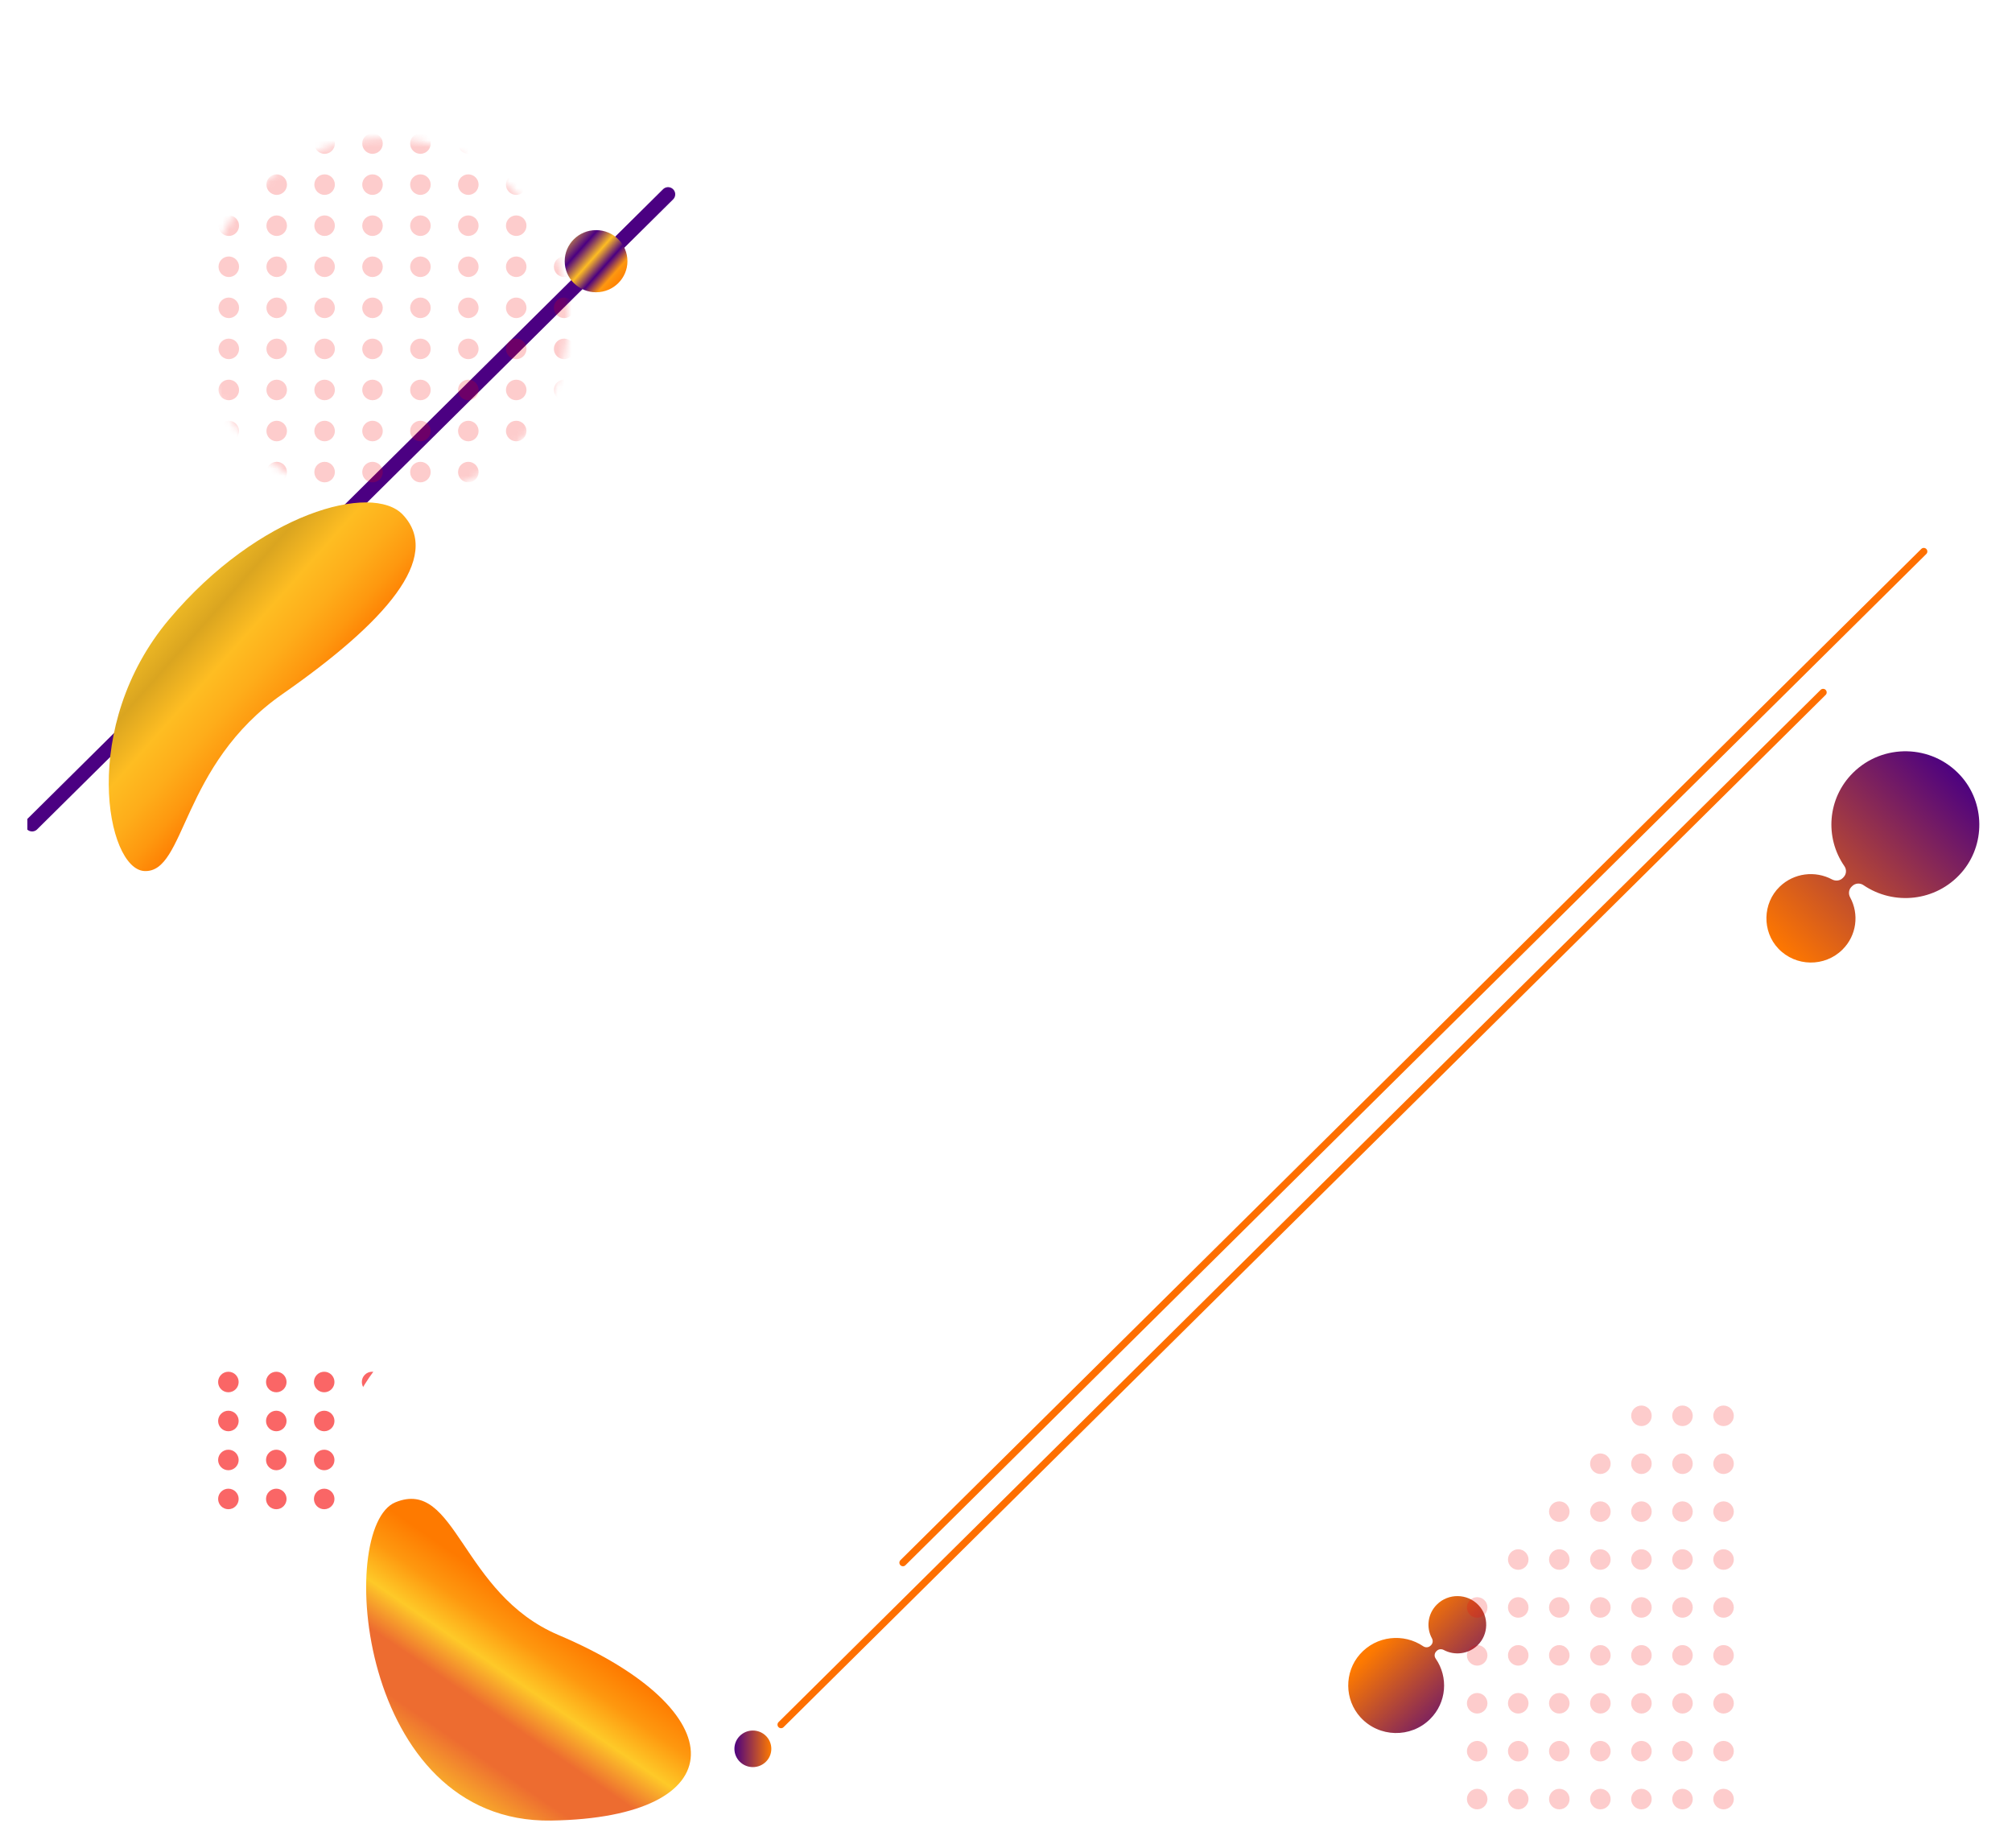 <svg width="294" height="270" viewBox="0 0 294 270" fill="none" xmlns="http://www.w3.org/2000/svg">
<g filter="url(#filter0_d_0_3664)">
<g clip-path="url(#clip0_0_3664)">
<g opacity="0.6">
<circle cx="33.373" cy="197.924" r="1.5" fill="#F60000"/>
<circle cx="40.373" cy="197.924" r="1.5" fill="#F60000"/>
<circle cx="47.373" cy="197.924" r="1.5" fill="#F60000"/>
<circle cx="54.373" cy="197.924" r="1.5" fill="#F60000"/>
<circle cx="61.373" cy="197.924" r="1.5" fill="#F60000"/>
<circle cx="68.373" cy="197.924" r="1.5" fill="#F60000"/>
<circle cx="75.373" cy="197.924" r="1.5" fill="#F60000"/>
</g>
<g opacity="0.6">
<circle cx="33.373" cy="203.619" r="1.5" fill="#F60000"/>
<circle cx="40.373" cy="203.619" r="1.5" fill="#F60000"/>
<circle cx="47.373" cy="203.619" r="1.5" fill="#F60000"/>
<circle cx="54.373" cy="203.619" r="1.5" fill="#F60000"/>
<circle cx="61.373" cy="203.619" r="1.5" fill="#F60000"/>
<circle cx="68.373" cy="203.619" r="1.5" fill="#F60000"/>
<circle cx="75.373" cy="203.619" r="1.5" fill="#F60000"/>
</g>
<g opacity="0.6">
<circle cx="33.373" cy="209.315" r="1.5" fill="#F60000"/>
<circle cx="40.373" cy="209.315" r="1.5" fill="#F60000"/>
<circle cx="47.373" cy="209.315" r="1.5" fill="#F60000"/>
<circle cx="54.373" cy="209.315" r="1.5" fill="#F60000"/>
<circle cx="61.373" cy="209.315" r="1.5" fill="#F60000"/>
<circle cx="68.373" cy="209.315" r="1.5" fill="#F60000"/>
<circle cx="75.373" cy="209.315" r="1.5" fill="#F60000"/>
</g>
<g opacity="0.6">
<circle cx="33.373" cy="215.011" r="1.5" fill="#F60000"/>
<circle cx="40.373" cy="215.011" r="1.5" fill="#F60000"/>
<circle cx="47.373" cy="215.011" r="1.5" fill="#F60000"/>
<circle cx="54.373" cy="215.011" r="1.5" fill="#F60000"/>
<circle cx="61.373" cy="215.011" r="1.5" fill="#F60000"/>
<circle cx="68.373" cy="215.011" r="1.5" fill="#F60000"/>
<circle cx="75.373" cy="215.011" r="1.5" fill="#F60000"/>
</g>
<path d="M266.401 97.164L114.129 247.985" stroke="#FE6F00" stroke-width="1.04" stroke-miterlimit="10" stroke-linecap="round"/>
<path d="M281.11 76.575L131.94 224.324" stroke="#FE6F00" stroke-width="1.04" stroke-miterlimit="10" stroke-linecap="round"/>
<path d="M97.621 24.391L4.691 116.436" stroke="#4B0082" stroke-width="2.09" stroke-miterlimit="10" stroke-linecap="round"/>
<path d="M74.689 236.016C88.528 236.016 99.746 224.904 99.746 211.197C99.746 197.49 88.528 186.378 74.689 186.378C60.85 186.378 49.631 197.49 49.631 211.197C49.631 224.904 60.85 236.016 74.689 236.016Z" fill="white"/>
<path d="M214.447 205.013C217.8 205.013 220.519 202.32 220.519 198.999C220.519 195.678 217.8 192.985 214.447 192.985C211.093 192.985 208.375 195.678 208.375 198.999C208.375 202.32 211.093 205.013 214.447 205.013Z" fill="white"/>
<path d="M265.32 154.625C268.673 154.625 271.392 151.932 271.392 148.611C271.392 145.29 268.673 142.597 265.32 142.597C261.966 142.597 259.248 145.29 259.248 148.611C259.248 151.932 261.966 154.625 265.32 154.625Z" fill="white"/>
<path d="M214.461 198.972L265.413 148.506" stroke="white" stroke-width="2.09" stroke-miterlimit="10"/>
<path d="M30.228 177.233C31.872 177.233 33.204 175.913 33.204 174.285C33.204 172.657 31.872 171.337 30.228 171.337C28.584 171.337 27.252 172.657 27.252 174.285C27.252 175.913 28.584 177.233 30.228 177.233Z" fill="white"/>
<path d="M55.16 152.539C56.803 152.539 58.136 151.219 58.136 149.591C58.136 147.963 56.803 146.644 55.16 146.644C53.516 146.644 52.183 147.963 52.183 149.591C52.183 151.219 53.516 152.539 55.16 152.539Z" fill="white"/>
<path d="M30.241 174.272L55.205 149.539" stroke="white" stroke-width="1.02" stroke-miterlimit="10"/>
<path d="M54.327 164.251L20.361 197.893" stroke="white" stroke-width="1.02" stroke-miterlimit="10"/>
<path d="M66.612 152.085L57.578 161.033" stroke="white" stroke-width="1.02" stroke-miterlimit="10"/>
<path d="M209.877 237.273L209.943 237.207C210.216 236.937 210.621 236.898 210.96 237.075C212.547 237.924 214.567 237.694 215.915 236.385C217.536 234.812 217.596 232.154 216.042 230.522C214.401 228.798 211.65 228.765 209.97 230.43C208.615 231.772 208.375 233.792 209.239 235.378C209.418 235.707 209.379 236.115 209.106 236.378L209.04 236.444C208.754 236.727 208.302 236.76 207.97 236.536C205.107 234.588 201.115 234.977 198.71 237.707C196.405 240.326 196.444 244.346 198.809 246.925C201.52 249.886 206.15 249.972 208.967 247.175C211.398 244.767 211.664 241.037 209.784 238.332C209.551 238.003 209.591 237.556 209.877 237.273Z" fill="url(#paint0_linear_0_3664)"/>
<path d="M269.365 124.193L269.265 124.292C268.847 124.706 268.216 124.765 267.697 124.489C265.246 123.18 262.137 123.535 260.051 125.555C257.547 127.976 257.46 132.082 259.859 134.602C262.396 137.267 266.635 137.313 269.225 134.747C271.311 132.681 271.683 129.562 270.348 127.114C270.069 126.601 270.135 125.976 270.547 125.568L270.647 125.47C271.092 125.029 271.783 124.976 272.301 125.331C276.719 128.338 282.884 127.746 286.597 123.522C290.158 119.475 290.091 113.271 286.451 109.296C282.266 104.724 275.124 104.598 270.773 108.908C267.026 112.619 266.608 118.377 269.511 122.555C269.863 123.068 269.81 123.752 269.365 124.186V124.193Z" fill="url(#paint1_linear_0_3664)"/>
<path d="M57.776 215.501C49.094 219.054 52.216 262.441 80.542 262C107.44 261.579 107.719 245.972 81.599 234.885C67.323 228.825 66.658 211.869 57.776 215.501Z" fill="url(#paint2_linear_0_3664)"/>
<path d="M21.087 123.265C15.553 122.969 11.561 102.118 24.701 86.498C37.841 70.877 54.429 66.488 58.866 71.206C64.725 77.437 56.236 86.984 41.289 97.4C26.342 107.816 27.166 123.594 21.087 123.265Z" fill="url(#paint3_linear_0_3664)"/>
<path d="M87.099 38.702C89.631 38.702 91.683 36.669 91.683 34.162C91.683 31.655 89.631 29.622 87.099 29.622C84.568 29.622 82.516 31.655 82.516 34.162C82.516 36.669 84.568 38.702 87.099 38.702Z" fill="url(#paint4_linear_0_3664)"/>
<path d="M158.154 33.28C158.154 34.754 156.945 35.952 155.457 35.952C153.969 35.952 152.76 34.754 152.76 33.28C152.76 31.806 153.969 30.609 155.457 30.609C156.945 30.609 158.154 31.806 158.154 33.28Z" fill="white"/>
<path d="M112.709 251.518C112.709 252.992 111.5 254.189 110.012 254.189C108.524 254.189 107.315 252.992 107.315 251.518C107.315 250.044 108.524 248.847 110.012 248.847C111.5 248.847 112.709 250.044 112.709 251.518Z" fill="url(#paint5_linear_0_3664)"/>
<g opacity="0.2">
<mask id="mask0_0_3664" style="mask-type:alpha" maskUnits="userSpaceOnUse" x="29" y="16" width="54" height="54">
<ellipse cx="56.161" cy="42.685" rx="26.825" ry="26.494" fill="#D9D9D9"/>
</mask>
<g mask="url(#mask0_0_3664)">
<circle cx="33.432" cy="16.976" r="1.5" fill="#F60000"/>
<circle cx="40.432" cy="16.976" r="1.5" fill="#F60000"/>
<circle cx="47.432" cy="16.976" r="1.5" fill="#F60000"/>
<circle cx="54.432" cy="16.976" r="1.5" fill="#F60000"/>
<circle cx="61.432" cy="16.976" r="1.5" fill="#F60000"/>
<circle cx="68.432" cy="16.976" r="1.5" fill="#F60000"/>
<circle cx="75.432" cy="16.976" r="1.5" fill="#F60000"/>
<circle cx="82.432" cy="16.976" r="1.5" fill="#F60000"/>
<circle cx="33.432" cy="22.976" r="1.5" fill="#F60000"/>
<circle cx="40.432" cy="22.976" r="1.5" fill="#F60000"/>
<circle cx="47.432" cy="22.976" r="1.5" fill="#F60000"/>
<circle cx="54.432" cy="22.976" r="1.5" fill="#F60000"/>
<circle cx="61.432" cy="22.976" r="1.5" fill="#F60000"/>
<circle cx="68.432" cy="22.976" r="1.5" fill="#F60000"/>
<circle cx="75.432" cy="22.976" r="1.5" fill="#F60000"/>
<circle cx="82.432" cy="22.976" r="1.5" fill="#F60000"/>
<circle cx="33.432" cy="28.976" r="1.5" fill="#F60000"/>
<circle cx="40.432" cy="28.976" r="1.5" fill="#F60000"/>
<circle cx="47.432" cy="28.976" r="1.5" fill="#F60000"/>
<circle cx="54.432" cy="28.976" r="1.5" fill="#F60000"/>
<circle cx="61.432" cy="28.976" r="1.5" fill="#F60000"/>
<circle cx="68.432" cy="28.976" r="1.5" fill="#F60000"/>
<circle cx="75.432" cy="28.976" r="1.5" fill="#F60000"/>
<circle cx="82.432" cy="28.976" r="1.5" fill="#F60000"/>
<circle cx="33.432" cy="34.976" r="1.5" fill="#F60000"/>
<circle cx="40.432" cy="34.976" r="1.5" fill="#F60000"/>
<circle cx="47.432" cy="34.976" r="1.5" fill="#F60000"/>
<circle cx="54.432" cy="34.976" r="1.5" fill="#F60000"/>
<circle cx="61.432" cy="34.976" r="1.5" fill="#F60000"/>
<circle cx="68.432" cy="34.976" r="1.5" fill="#F60000"/>
<circle cx="75.432" cy="34.976" r="1.5" fill="#F60000"/>
<circle cx="82.432" cy="34.976" r="1.5" fill="#F60000"/>
<circle cx="33.432" cy="40.976" r="1.5" fill="#F60000"/>
<circle cx="40.432" cy="40.976" r="1.5" fill="#F60000"/>
<circle cx="47.432" cy="40.976" r="1.5" fill="#F60000"/>
<circle cx="54.432" cy="40.976" r="1.5" fill="#F60000"/>
<circle cx="61.432" cy="40.976" r="1.5" fill="#F60000"/>
<circle cx="68.432" cy="40.976" r="1.5" fill="#F60000"/>
<circle cx="75.432" cy="40.976" r="1.5" fill="#F60000"/>
<circle cx="82.432" cy="40.976" r="1.5" fill="#F60000"/>
<circle cx="33.432" cy="46.976" r="1.5" fill="#F60000"/>
<circle cx="40.432" cy="46.976" r="1.5" fill="#F60000"/>
<circle cx="47.432" cy="46.976" r="1.5" fill="#F60000"/>
<circle cx="54.432" cy="46.976" r="1.5" fill="#F60000"/>
<circle cx="61.432" cy="46.976" r="1.5" fill="#F60000"/>
<circle cx="68.432" cy="46.976" r="1.5" fill="#F60000"/>
<circle cx="75.432" cy="46.976" r="1.5" fill="#F60000"/>
<circle cx="82.432" cy="46.976" r="1.5" fill="#F60000"/>
<circle cx="33.432" cy="52.976" r="1.5" fill="#F60000"/>
<circle cx="40.432" cy="52.976" r="1.5" fill="#F60000"/>
<circle cx="47.432" cy="52.976" r="1.5" fill="#F60000"/>
<circle cx="54.432" cy="52.976" r="1.5" fill="#F60000"/>
<circle cx="61.432" cy="52.976" r="1.5" fill="#F60000"/>
<circle cx="68.432" cy="52.976" r="1.5" fill="#F60000"/>
<circle cx="75.432" cy="52.976" r="1.5" fill="#F60000"/>
<circle cx="82.432" cy="52.976" r="1.5" fill="#F60000"/>
<circle cx="33.432" cy="58.976" r="1.5" fill="#F60000"/>
<circle cx="40.432" cy="58.976" r="1.5" fill="#F60000"/>
<circle cx="47.432" cy="58.976" r="1.5" fill="#F60000"/>
<circle cx="54.432" cy="58.976" r="1.5" fill="#F60000"/>
<circle cx="61.432" cy="58.976" r="1.5" fill="#F60000"/>
<circle cx="68.432" cy="58.976" r="1.5" fill="#F60000"/>
<circle cx="75.432" cy="58.976" r="1.5" fill="#F60000"/>
<circle cx="82.432" cy="58.976" r="1.5" fill="#F60000"/>
<circle cx="33.432" cy="64.976" r="1.5" fill="#F60000"/>
<circle cx="40.432" cy="64.976" r="1.5" fill="#F60000"/>
<circle cx="47.432" cy="64.976" r="1.5" fill="#F60000"/>
<circle cx="54.432" cy="64.976" r="1.5" fill="#F60000"/>
<circle cx="61.432" cy="64.976" r="1.5" fill="#F60000"/>
<circle cx="68.432" cy="64.976" r="1.5" fill="#F60000"/>
<circle cx="75.432" cy="64.976" r="1.5" fill="#F60000"/>
<circle cx="82.432" cy="64.976" r="1.5" fill="#F60000"/>
</g>
</g>
</g>
<g opacity="0.2">
<circle cx="215.851" cy="258.863" r="1.5" transform="rotate(-90 215.851 258.863)" fill="#F60000"/>
<circle cx="215.851" cy="251.863" r="1.5" transform="rotate(-90 215.851 251.863)" fill="#F60000"/>
<circle cx="215.851" cy="244.863" r="1.5" transform="rotate(-90 215.851 244.863)" fill="#F60000"/>
<circle cx="215.851" cy="237.863" r="1.5" transform="rotate(-90 215.851 237.863)" fill="#F60000"/>
<circle cx="215.851" cy="230.863" r="1.5" transform="rotate(-90 215.851 230.863)" fill="#F60000"/>
<circle cx="221.851" cy="258.863" r="1.5" transform="rotate(-90 221.851 258.863)" fill="#F60000"/>
<circle cx="221.851" cy="251.863" r="1.5" transform="rotate(-90 221.851 251.863)" fill="#F60000"/>
<circle cx="221.851" cy="244.863" r="1.5" transform="rotate(-90 221.851 244.863)" fill="#F60000"/>
<circle cx="221.851" cy="237.863" r="1.5" transform="rotate(-90 221.851 237.863)" fill="#F60000"/>
<circle cx="221.851" cy="230.863" r="1.5" transform="rotate(-90 221.851 230.863)" fill="#F60000"/>
<circle cx="221.851" cy="223.863" r="1.5" transform="rotate(-90 221.851 223.863)" fill="#F60000"/>
<circle cx="227.851" cy="258.863" r="1.5" transform="rotate(-90 227.851 258.863)" fill="#F60000"/>
<circle cx="227.851" cy="251.863" r="1.5" transform="rotate(-90 227.851 251.863)" fill="#F60000"/>
<circle cx="227.851" cy="244.863" r="1.5" transform="rotate(-90 227.851 244.863)" fill="#F60000"/>
<circle cx="227.851" cy="237.863" r="1.5" transform="rotate(-90 227.851 237.863)" fill="#F60000"/>
<circle cx="227.851" cy="230.863" r="1.5" transform="rotate(-90 227.851 230.863)" fill="#F60000"/>
<circle cx="227.851" cy="223.863" r="1.5" transform="rotate(-90 227.851 223.863)" fill="#F60000"/>
<circle cx="227.851" cy="216.863" r="1.5" transform="rotate(-90 227.851 216.863)" fill="#F60000"/>
<circle cx="233.851" cy="258.863" r="1.5" transform="rotate(-90 233.851 258.863)" fill="#F60000"/>
<circle cx="233.851" cy="251.863" r="1.5" transform="rotate(-90 233.851 251.863)" fill="#F60000"/>
<circle cx="233.851" cy="244.863" r="1.5" transform="rotate(-90 233.851 244.863)" fill="#F60000"/>
<circle cx="233.851" cy="237.863" r="1.5" transform="rotate(-90 233.851 237.863)" fill="#F60000"/>
<circle cx="233.851" cy="230.863" r="1.5" transform="rotate(-90 233.851 230.863)" fill="#F60000"/>
<circle cx="233.851" cy="223.863" r="1.5" transform="rotate(-90 233.851 223.863)" fill="#F60000"/>
<circle cx="233.851" cy="216.863" r="1.5" transform="rotate(-90 233.851 216.863)" fill="#F60000"/>
<circle cx="233.851" cy="209.863" r="1.5" transform="rotate(-90 233.851 209.863)" fill="#F60000"/>
<circle cx="239.851" cy="258.863" r="1.5" transform="rotate(-90 239.851 258.863)" fill="#F60000"/>
<circle cx="239.851" cy="251.863" r="1.5" transform="rotate(-90 239.851 251.863)" fill="#F60000"/>
<circle cx="239.851" cy="244.863" r="1.5" transform="rotate(-90 239.851 244.863)" fill="#F60000"/>
<circle cx="239.851" cy="237.863" r="1.5" transform="rotate(-90 239.851 237.863)" fill="#F60000"/>
<circle cx="239.851" cy="230.863" r="1.5" transform="rotate(-90 239.851 230.863)" fill="#F60000"/>
<circle cx="239.851" cy="223.863" r="1.5" transform="rotate(-90 239.851 223.863)" fill="#F60000"/>
<circle cx="239.851" cy="216.863" r="1.5" transform="rotate(-90 239.851 216.863)" fill="#F60000"/>
<circle cx="239.851" cy="209.863" r="1.5" transform="rotate(-90 239.851 209.863)" fill="#F60000"/>
<circle cx="239.851" cy="202.863" r="1.5" transform="rotate(-90 239.851 202.863)" fill="#F60000"/>
<circle cx="245.851" cy="258.863" r="1.5" transform="rotate(-90 245.851 258.863)" fill="#F60000"/>
<circle cx="245.851" cy="251.863" r="1.5" transform="rotate(-90 245.851 251.863)" fill="#F60000"/>
<circle cx="245.851" cy="244.863" r="1.5" transform="rotate(-90 245.851 244.863)" fill="#F60000"/>
<circle cx="245.851" cy="237.863" r="1.5" transform="rotate(-90 245.851 237.863)" fill="#F60000"/>
<circle cx="245.851" cy="230.863" r="1.5" transform="rotate(-90 245.851 230.863)" fill="#F60000"/>
<circle cx="245.851" cy="223.863" r="1.5" transform="rotate(-90 245.851 223.863)" fill="#F60000"/>
<circle cx="245.851" cy="216.863" r="1.5" transform="rotate(-90 245.851 216.863)" fill="#F60000"/>
<circle cx="245.851" cy="209.863" r="1.5" transform="rotate(-90 245.851 209.863)" fill="#F60000"/>
<circle cx="245.851" cy="202.863" r="1.5" transform="rotate(-90 245.851 202.863)" fill="#F60000"/>
<circle cx="251.851" cy="258.863" r="1.5" transform="rotate(-90 251.851 258.863)" fill="#F60000"/>
<circle cx="251.851" cy="251.863" r="1.5" transform="rotate(-90 251.851 251.863)" fill="#F60000"/>
<circle cx="251.851" cy="244.863" r="1.5" transform="rotate(-90 251.851 244.863)" fill="#F60000"/>
<circle cx="251.851" cy="237.863" r="1.5" transform="rotate(-90 251.851 237.863)" fill="#F60000"/>
<circle cx="251.851" cy="230.863" r="1.5" transform="rotate(-90 251.851 230.863)" fill="#F60000"/>
<circle cx="251.851" cy="223.863" r="1.5" transform="rotate(-90 251.851 223.863)" fill="#F60000"/>
<circle cx="251.851" cy="216.863" r="1.5" transform="rotate(-90 251.851 216.863)" fill="#F60000"/>
<circle cx="251.851" cy="209.863" r="1.5" transform="rotate(-90 251.851 209.863)" fill="#F60000"/>
<circle cx="251.851" cy="202.863" r="1.5" transform="rotate(-90 251.851 202.863)" fill="#F60000"/>
</g>
</g>
<defs>
<filter id="filter0_d_0_3664" x="0" y="0" width="293.227" height="270" filterUnits="userSpaceOnUse" color-interpolation-filters="sRGB">
<feFlood flood-opacity="0" result="BackgroundImageFix"/>
<feColorMatrix in="SourceAlpha" type="matrix" values="0 0 0 0 0 0 0 0 0 0 0 0 0 0 0 0 0 0 127 0" result="hardAlpha"/>
<feOffset dy="4"/>
<feGaussianBlur stdDeviation="2"/>
<feComposite in2="hardAlpha" operator="out"/>
<feColorMatrix type="matrix" values="0 0 0 0 0 0 0 0 0 0 0 0 0 0 0 0 0 0 0.25 0"/>
<feBlend mode="normal" in2="BackgroundImageFix" result="effect1_dropShadow_0_3664"/>
<feBlend mode="normal" in="SourceGraphic" in2="effect1_dropShadow_0_3664" result="shape"/>
</filter>
<linearGradient id="paint0_linear_0_3664" x1="216.367" y1="247.597" x2="203.261" y2="234.358" gradientUnits="userSpaceOnUse">
<stop stop-color="#4B0082"/>
<stop offset="1" stop-color="#FE7A00"/>
</linearGradient>
<linearGradient id="paint1_linear_0_3664" x1="286.398" y1="108.606" x2="260.317" y2="134.938" gradientUnits="userSpaceOnUse">
<stop stop-color="#4B0082"/>
<stop offset="1" stop-color="#FE7700"/>
</linearGradient>
<linearGradient id="paint2_linear_0_3664" x1="62.227" y1="258.796" x2="80.267" y2="232.532" gradientUnits="userSpaceOnUse">
<stop stop-color="#FEC928"/>
<stop offset="0.3" stop-color="#ED6C30"/>
<stop offset="0.5" stop-color="#ED6C30"/>
<stop offset="0.68" stop-color="#FEC928"/>
<stop offset="0.84" stop-color="#FE980F"/>
<stop offset="0.99" stop-color="#FE7C01"/>
<stop offset="1" stop-color="#FE7A00"/>
</linearGradient>
<linearGradient id="paint3_linear_0_3664" x1="22.688" y1="82.484" x2="43.721" y2="101.206" gradientUnits="userSpaceOnUse">
<stop stop-color="#FEC928"/>
<stop offset="0.3" stop-color="#DAA520"/>
<stop offset="0.5" stop-color="#FEBD22"/>
<stop offset="0.68" stop-color="#FEAD1A"/>
<stop offset="0.84" stop-color="#FE980F"/>
<stop offset="0.99" stop-color="#FE7C01"/>
<stop offset="1" stop-color="#FE7A00"/>
</linearGradient>
<linearGradient id="paint4_linear_0_3664" x1="82.416" y1="30.076" x2="90.775" y2="37.518" gradientUnits="userSpaceOnUse">
<stop stop-color="#FEC928"/>
<stop offset="0.3" stop-color="#4B0082"/>
<stop offset="0.5" stop-color="#FEBD22"/>
<stop offset="0.68" stop-color="#4B0082"/>
<stop offset="0.84" stop-color="#FE980F"/>
<stop offset="0.99" stop-color="#FE7C01"/>
<stop offset="1" stop-color="#FE7A00"/>
</linearGradient>
<linearGradient id="paint5_linear_0_3664" x1="107.308" y1="251.518" x2="112.709" y2="251.518" gradientUnits="userSpaceOnUse">
<stop stop-color="#4B0082"/>
<stop offset="1" stop-color="#FE7A00"/>
</linearGradient>
<clipPath id="clip0_0_3664">
<rect width="285.227" height="262" fill="white" transform="translate(4)"/>
</clipPath>
</defs>
</svg>
